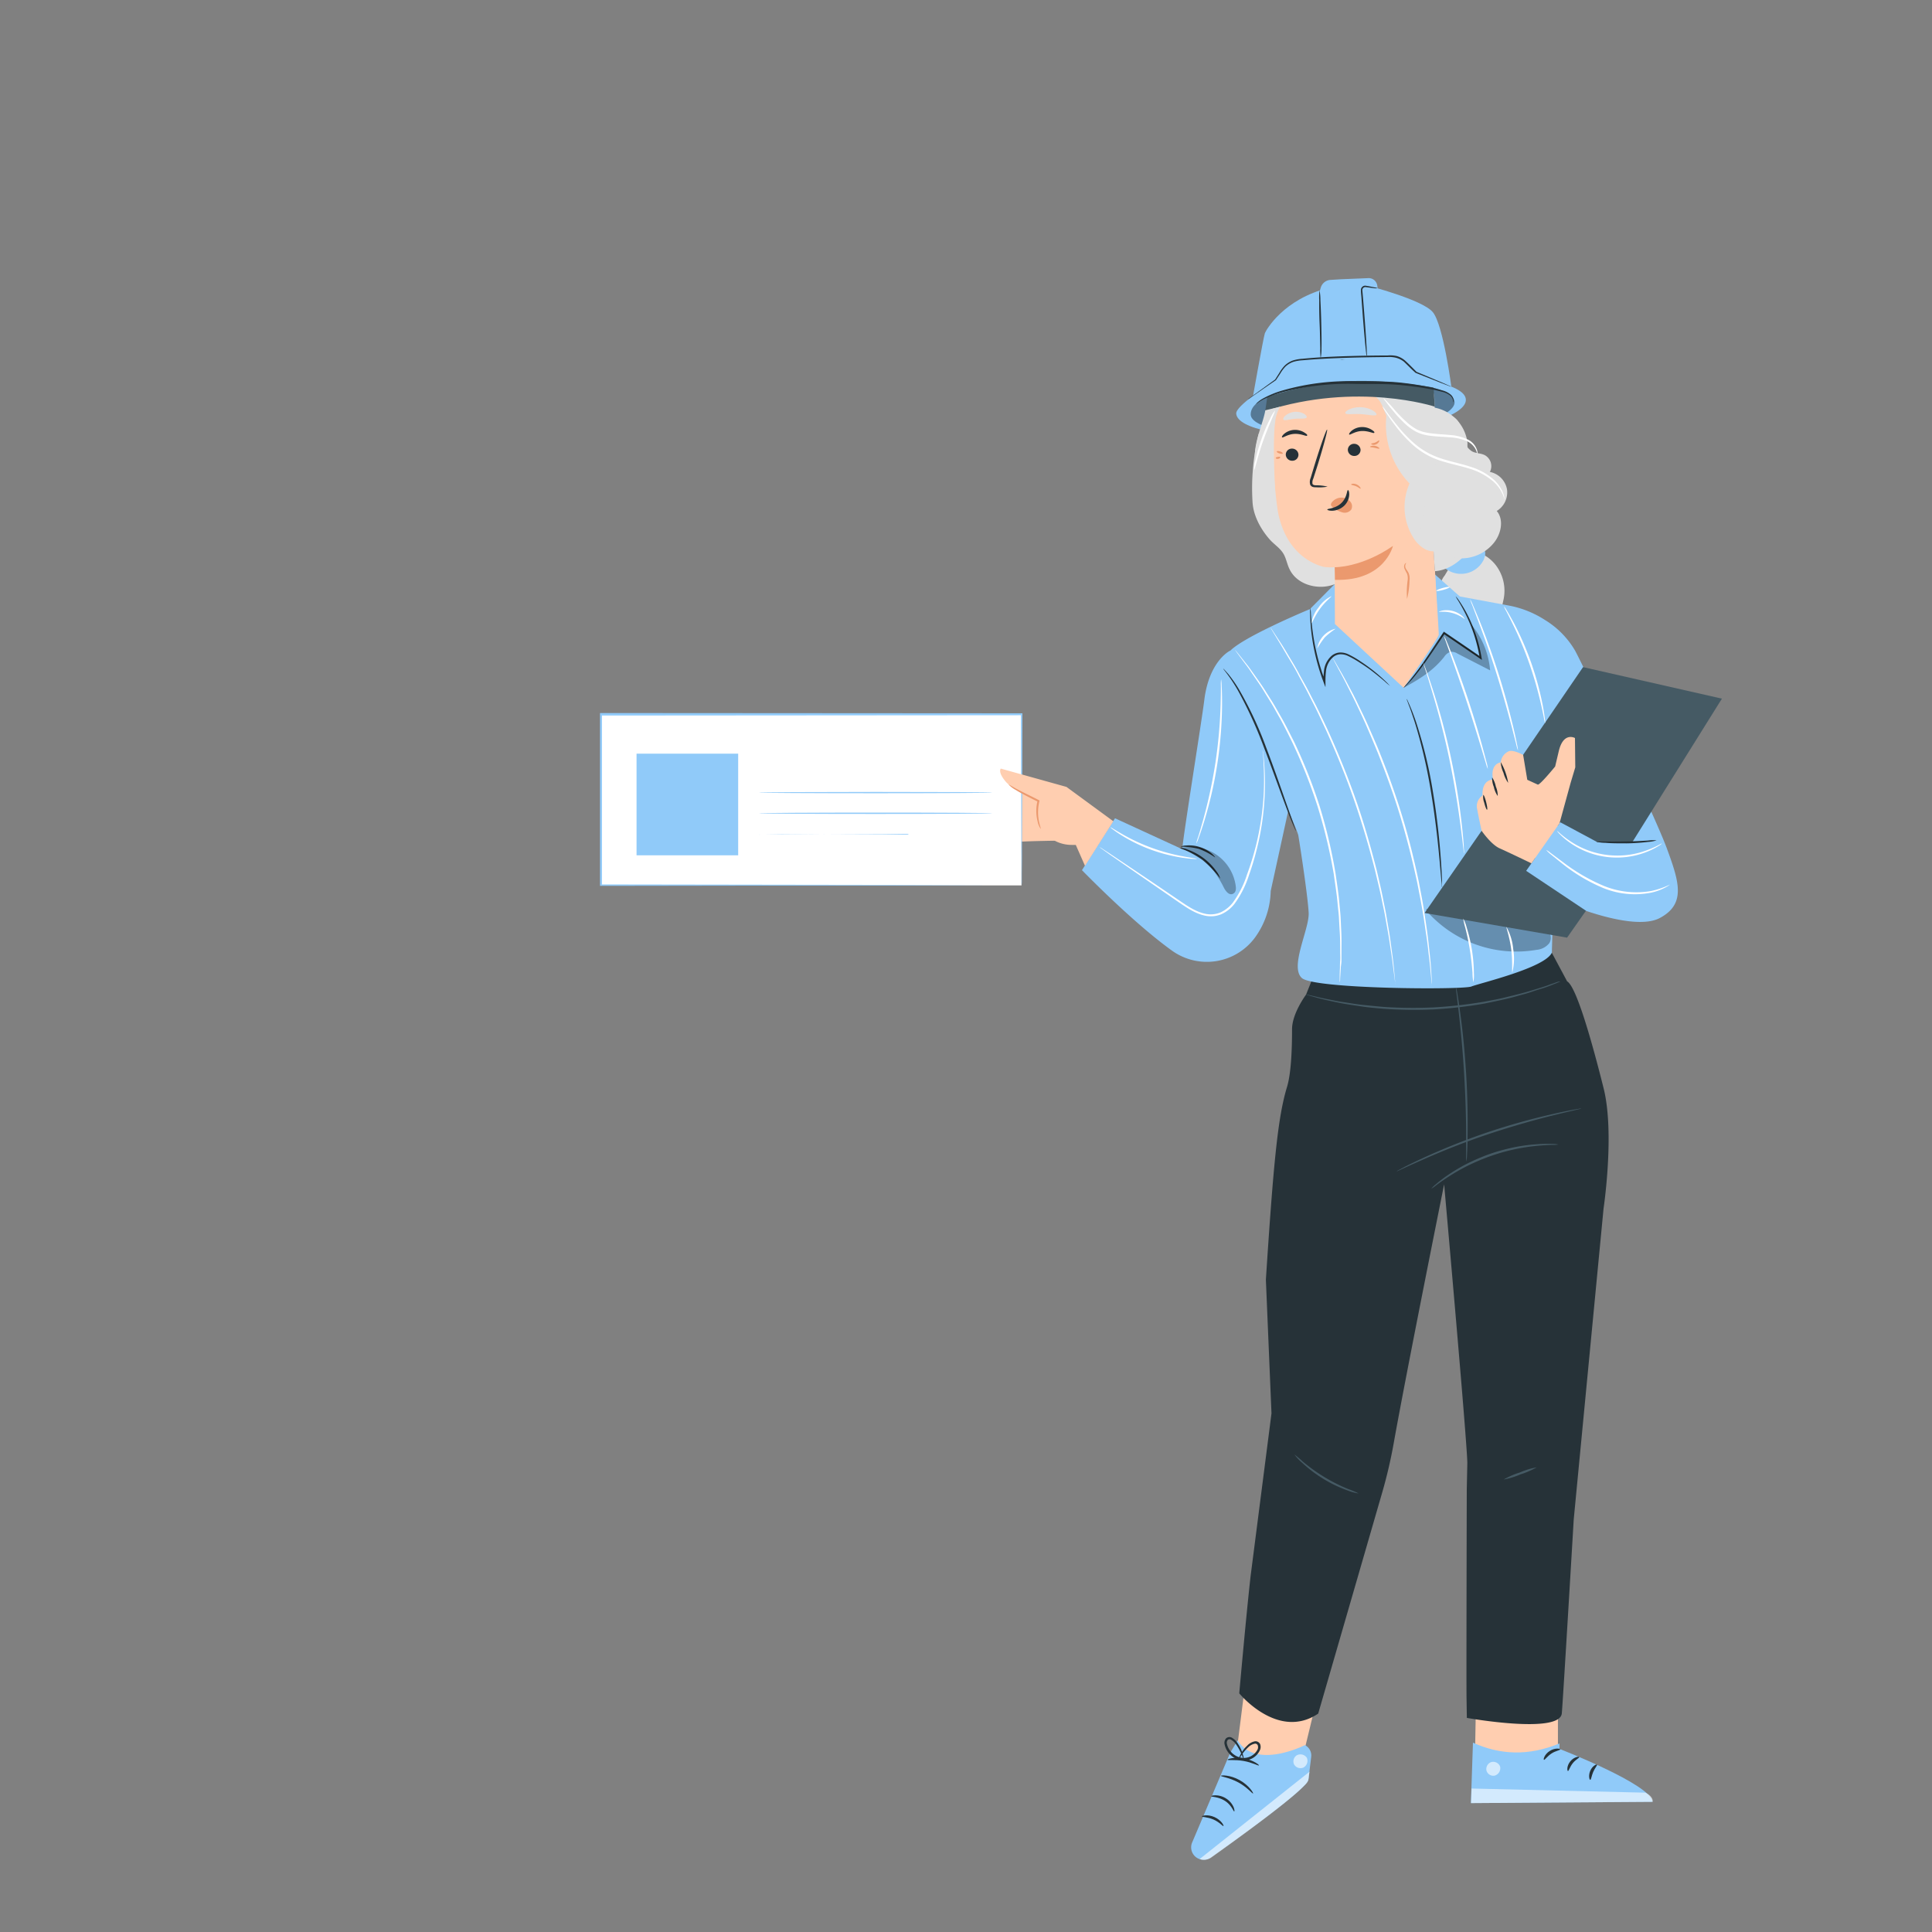 <svg xmlns="http://www.w3.org/2000/svg" viewBox="0 0 500 500"><rect x="0" y="0" width="500" height="500" fill="#808080" stroke="none"/><g id="freepik--Character--inject-1"><polygon points="381.76 452.53 381.98 440.34 403.19 439.08 403.19 453.99 395.57 458.82 381.76 452.53" style="fill:#ffceb0"></polygon><path d="M403.59,451.21l0,1.4s23.78,9.21,24.08,13.7l-47,.33.53-15.64C388.25,454.18,395.56,454.5,403.59,451.21Z" style="fill:#90CAF9"></path><g style="opacity:0.6"><path d="M386,456a1.92,1.92,0,0,0-1.31,2.2,1.84,1.84,0,0,0,2.17,1.32,2,2,0,0,0,1.37-2.34,1.91,1.91,0,0,0-2.4-1.12" style="fill:#fff"></path></g><g style="opacity:0.6"><path d="M380.71,466.64l.12-3.77,45,1.07s2.1.9,1.87,2.37Z" style="fill:#fff"></path></g><path d="M403.78,452.74c0,.23-1.16.34-2.28,1.08s-1.72,1.72-1.93,1.63.12-1.42,1.5-2.3S403.83,452.53,403.78,452.74Z" style="fill:#263238"></path><path d="M408.72,454.74c0,.22-.94.62-1.71,1.6s-1,2-1.22,2-.38-1.3.6-2.5S408.71,454.52,408.72,454.74Z" style="fill:#263238"></path><path d="M411.56,460.62c-.21.05-.54-1.09,0-2.35s1.65-1.77,1.75-1.58-.56.86-1,1.91S411.79,460.6,411.56,460.62Z" style="fill:#263238"></path><polygon points="324.04 421.61 319.51 457.55 336.22 458.59 344.58 424.11 324.04 421.61" style="fill:#ffceb0"></polygon><path d="M337.74,451.62S325,458.13,320.3,450.4l-1.92,3.19-9.83,23.19a3.22,3.22,0,0,0,1.35,4.11,3.29,3.29,0,0,0,3.47-.18c5.39-3.8,25.12-17.89,25.25-20.14l.72-5.92a3,3,0,0,0-1.6-3Z" style="fill:#90CAF9"></path><g style="opacity:0.6"><path d="M310.45,481.13l28.45-22.61-.18,1.29c-.06,1.41-.76,1.88-1.56,2.69-2.38,2.39-8.77,7.58-23.69,18.23a3.31,3.31,0,0,1-3,.4Z" style="fill:#fff"></path></g><g style="opacity:0.6"><path d="M335.75,454.18a1.88,1.88,0,0,0-.87,2.4,1.91,1.91,0,0,0,2.43.87,2,2,0,0,0,.91-2.53,2,2,0,0,0-2.63-.64" style="fill:#fff"></path></g><path d="M319.42,468.8c-.19.06-.67-1.63-2.41-2.74s-3.5-1-3.51-1.17.41-.26,1.15-.26a5.18,5.18,0,0,1,2.74.87,5,5,0,0,1,1.85,2.16C319.52,468.33,319.5,468.79,319.42,468.8Z" style="fill:#263238"></path><path d="M316.63,472.58c-.16.11-1-1-2.59-1.69s-3-.61-3-.8,1.53-.61,3.29.18S316.81,472.52,316.63,472.58Z" style="fill:#263238"></path><path d="M324.29,464.15c-.17.12-1.5-1.62-3.82-2.87s-4.52-1.49-4.5-1.69,2.36-.28,4.84,1.1S324.45,464.08,324.29,464.15Z" style="fill:#263238"></path><path d="M325.82,456.89c-.11.17-1.74-.77-4-1.16s-4.09-.1-4.13-.3,1.85-.8,4.25-.36S325.94,456.76,325.82,456.89Z" style="fill:#263238"></path><path d="M320.57,455.5a2.47,2.47,0,0,1,.33-1.12,8.06,8.06,0,0,1,1.86-2.6,3.72,3.72,0,0,1,2.05-1.14,1.32,1.32,0,0,1,1.3.72,2,2,0,0,1,0,1.47,4.55,4.55,0,0,1-5.11,2.68,5.28,5.28,0,0,1-4.1-4.17,1.81,1.81,0,0,1,.39-1.44,1.31,1.31,0,0,1,1.48-.21,4.5,4.5,0,0,1,1.64,1.64,8.79,8.79,0,0,1,1.29,2.93,2.58,2.58,0,0,1,.13,1.16A14.19,14.19,0,0,0,320,451.6a4.19,4.19,0,0,0-1.47-1.4.68.68,0,0,0-.8.11,1.17,1.17,0,0,0-.2,1,4.71,4.71,0,0,0,3.59,3.57,4,4,0,0,0,4.38-2.21,1.52,1.52,0,0,0,0-1,.71.71,0,0,0-.72-.41,3.34,3.34,0,0,0-1.74.93A11.81,11.81,0,0,0,320.57,455.5Z" style="fill:#263238"></path><path d="M415,281.59c-2.9-11.6-7-26.25-9.43-27.62l-4-7.47L339.37,254,338,257.42s-3.62,4.84-3.62,8.94-.13,11.08-1.3,14.94c-2.36,7.75-3.48,19.3-5.47,49.89l1.45,34.6L323.64,408c-1.21,10.88-2.92,30.24-2.92,30.24s10,12.25,20.43,5.24l16.54-57.13a125.73,125.73,0,0,0,3-12.84c3.15-17.76,13.05-67,13.05-67s6.12,68.56,6,72.25l-.14,6.66s-.13,50.28-.06,54.17l.08,5s23.95,4.28,24.57-1.13c.24-2.12,3.09-50.23,3.09-50.23L415,312.76S417.94,293.19,415,281.59Z" style="fill:#263238"></path><path d="M379.5,300.6a13.81,13.81,0,0,1-.06-1.78c0-1.23,0-2.86,0-4.84,0-4.09-.15-9.74-.52-16s-.93-11.85-1.39-15.92c-.23-2-.42-3.59-.57-4.81a11,11,0,0,1-.15-1.77,10.86,10.86,0,0,1,.36,1.74c.19,1.13.45,2.77.72,4.8.56,4.05,1.17,9.68,1.55,15.93s.43,11.9.37,16c0,2-.09,3.7-.15,4.85A10.62,10.62,0,0,1,379.5,300.6Z" style="fill:#455a64"></path><path d="M403.83,254a5,5,0,0,1-.63.28l-1.81.73c-.79.31-1.77.68-2.92,1s-2.44.85-3.91,1.24-3.06.89-4.81,1.28-3.61.8-5.58,1.19a113.14,113.14,0,0,1-13,1.51,110.34,110.34,0,0,1-13.09-.16c-2-.18-3.91-.33-5.68-.6s-3.42-.5-4.91-.77-2.84-.58-4-.83-2.19-.52-3-.75l-1.88-.53a5,5,0,0,1-.65-.22,2.94,2.94,0,0,1,.67.11l1.91.44c.82.2,1.83.44,3,.66s2.52.54,4,.75,3.13.52,4.91.71,3.66.38,5.66.55a116.27,116.27,0,0,0,13,.12,119.54,119.54,0,0,0,12.94-1.46c2-.38,3.85-.71,5.58-1.14s3.34-.81,4.8-1.21,2.77-.82,3.92-1.17,2.14-.68,2.94-1l1.85-.64A3.28,3.28,0,0,1,403.83,254Z" style="fill:#455a64"></path><path d="M409.24,286.87a2.1,2.1,0,0,1-.49.16l-1.44.34c-1.25.29-3.05.71-5.27,1.26-4.45,1.1-10.55,2.78-17.17,5s-12.47,4.65-16.66,6.5c-2.1.92-3.79,1.68-4.95,2.22l-1.35.61a2.62,2.62,0,0,1-.48.18s.14-.11.44-.28l1.3-.69c1.14-.6,2.81-1.41,4.89-2.38a175.36,175.36,0,0,1,16.65-6.66A172.16,172.16,0,0,1,402,288.28c2.24-.51,4.06-.88,5.32-1.11l1.46-.25A1.79,1.79,0,0,1,409.24,286.87Z" style="fill:#455a64"></path><path d="M403.3,296.2a6.47,6.47,0,0,1-1.39.09c-.9,0-2.2.08-3.8.22a50.85,50.85,0,0,0-12.21,2.63,56.48,56.48,0,0,0-6.34,2.69,52.22,52.22,0,0,0-4.87,2.82c-1.34.88-2.4,1.63-3.11,2.18a8.43,8.43,0,0,1-1.15.8,6.39,6.39,0,0,1,1-1,35.94,35.94,0,0,1,3-2.33,48.14,48.14,0,0,1,4.85-2.94,53.07,53.07,0,0,1,6.39-2.76,51.16,51.16,0,0,1,6.72-1.79,45.05,45.05,0,0,1,5.63-.7,34.56,34.56,0,0,1,3.83-.06A8,8,0,0,1,403.3,296.2Z" style="fill:#455a64"></path><path d="M351.61,386.5a11.44,11.44,0,0,1-2.79-.75A34,34,0,0,1,337,378.56a11.44,11.44,0,0,1-2-2.13,26.2,26.2,0,0,1,2.2,1.86,45,45,0,0,0,5.6,4,44,44,0,0,0,6.16,3.09A22.51,22.51,0,0,1,351.61,386.5Z" style="fill:#455a64"></path><path d="M397.7,379.74a20.61,20.61,0,0,1-4.19,1.82,19.66,19.66,0,0,1-4.37,1.34,20.29,20.29,0,0,1,4.19-1.82A19.49,19.49,0,0,1,397.7,379.74Z" style="fill:#455a64"></path><path d="M390.48,162.17a15.43,15.43,0,0,1-1.71-3.2c-.35-1.41.19-2.87.44-4.31a10.9,10.9,0,0,0-2.41-8.78h0c-3.06-3.52-8-4.64-10.61-.77L373.85,149c-1.28,1.52-1.32,3.72-1,5.69s.84,3.95.49,5.91c-.32,1.79-1.37,3.38-1.8,5.15-.66,2.72.21,5.59,1.39,8.13s2.69,5,3.4,7.67a5.36,5.36,0,0,0,3.84-4.63,6.22,6.22,0,0,0,8.56.7,8,8,0,0,0,2.38-4.35,22.78,22.78,0,0,0,.38-5A12.9,12.9,0,0,0,390.48,162.17Z" style="fill:#e0e0e0"></path><path d="M324.86,242.54a21.25,21.25,0,0,0,4-11.95l5.9-27s-4.16-33.06-16.49-35.15c0,0-5.36,2.62-6.6,12.73-.7,5.69-5.45,35-5.7,38.6l-17.41-8-8.55,13.43s13,13.41,23.18,20.74A15.48,15.48,0,0,0,324.86,242.54Z" style="fill:#90CAF9"></path><path d="M431.37,219.54c-3.19-8.66-21-46-23.69-51.07a22.65,22.65,0,0,0-7.81-8,26.05,26.05,0,0,0-9.52-3.78l-12.54-2.32-6.68-5.91-25.71,2.7L339,157.64s-19.17,7.94-21.15,11.45,17.68,44.3,18.16,47.15,2.46,15.79,2.67,20-5,14-1.75,16.88,41.67,3.07,43.86,2.19,19.08-4.82,20.83-8.77l.38-14.21,3.64,1.6s17.08,7.29,23.92,3.65S434.56,228.2,431.37,219.54Z" style="fill:#90CAF9"></path><polygon points="393.36 196.55 409.69 172.65 445.63 180.81 422.4 218.01 411.57 217.9 403.12 213.76 392.41 201.22 393.36 196.55" style="fill:#455a64"></polygon><g style="opacity:0.3"><path d="M398.92,238.74c-3.44-2.65-7.84-3.71-12.15-4.21a55.85,55.85,0,0,0-17.73.78l.53.85a30.91,30.91,0,0,0,28.06,9.66,4.76,4.76,0,0,0,3.33-1.73C402.06,242.3,400.58,240,398.92,238.74Z"></path></g><polygon points="383.48 214.95 368.68 236.28 405.56 242.66 413.96 230.68 383.48 214.95" style="fill:#455a64"></polygon><polygon points="403.8 212.8 413.21 217.85 415.73 231.35 410.44 235.69 394.97 225.37 403.8 212.8" style="fill:#90CAF9"></polygon><path d="M345.47,150.27v11.22L363.25,178s9.11-13,9.11-13.76-1-16.6-1-16.6Z" style="fill:#ffceb0"></path><path d="M335.36,215a2,2,0,0,1-.22-.42c-.15-.34-.33-.74-.54-1.23-.46-1.08-1.08-2.65-1.81-4.61-1.48-3.91-3.39-9.36-5.68-15.3a108.92,108.92,0,0,0-6.77-14.81,41.73,41.73,0,0,0-2.68-4.12l-.82-1.07c-.19-.24-.28-.38-.26-.39s.13.1.34.32.54.61.9,1a33,33,0,0,1,2.84,4.07,95.57,95.57,0,0,1,6.94,14.8c2.29,6,4.14,11.43,5.53,15.36l1.66,4.66.45,1.27C335.34,214.79,335.38,214.94,335.36,215Z" style="fill:#263238"></path><path d="M359.7,177.47a13.14,13.14,0,0,1-1.34-1.13c-.86-.73-2.1-1.77-3.72-3-.81-.59-1.72-1.21-2.71-1.84a25.34,25.34,0,0,0-3.26-1.83,4.38,4.38,0,0,0-1.89-.34,3.15,3.15,0,0,0-1.79.74,5.58,5.58,0,0,0-1.84,3.76,21.56,21.56,0,0,0-.12,2.64l0,1.38-.49-1.29A54.71,54.71,0,0,1,339.31,163c-.17-1.76-.23-3.17-.24-4.15a8.14,8.14,0,0,1,.05-1.51,9.86,9.86,0,0,1,.14,1.5c.06,1,.18,2.38.4,4.12A58.76,58.76,0,0,0,343,176.42l-.5.09a19.41,19.41,0,0,1,.13-2.71,6,6,0,0,1,2-4.09,3.67,3.67,0,0,1,2.08-.84,4.72,4.72,0,0,1,2.1.4,23.43,23.43,0,0,1,3.31,1.91c1,.65,1.89,1.3,2.7,1.91a43.62,43.62,0,0,1,3.63,3.1c.41.4.72.71.92.93S359.71,177.45,359.7,177.47Z" style="fill:#263238"></path><path d="M363.25,178a12.64,12.64,0,0,1,.87-1c.57-.64,1.36-1.62,2.3-2.87,1.89-2.51,4.28-6.21,7.1-10.45l.14-.21.21.14,4.62,3.14,4.85,3.32-.39.25a39.85,39.85,0,0,0-3.82-11.72c-.69-1.37-1.32-2.43-1.76-3.16a7.45,7.45,0,0,1-.65-1.13,8.15,8.15,0,0,1,.8,1,33.6,33.6,0,0,1,1.9,3.1,38.09,38.09,0,0,1,4,11.79l.1.58-.49-.33-4.86-3.31L373.58,164l.35-.07c-2.82,4.21-5.28,7.9-7.26,10.36a31.84,31.84,0,0,1-2.43,2.8c-.29.31-.55.53-.71.68S363.26,178,363.25,178Z" style="fill:#263238"></path><path d="M373.23,229.73a1.85,1.85,0,0,1-.09-.51c0-.39-.08-.87-.13-1.45-.12-1.33-.28-3.13-.47-5.32-.41-4.5-1.07-10.7-2.2-17.49a133.08,133.08,0,0,0-3.93-17.17c-.32-1.08-.64-2-.94-2.89s-.54-1.58-.77-2.16-.37-1-.51-1.37a1.58,1.58,0,0,1-.14-.49,2.53,2.53,0,0,1,.24.45c.16.36.36.8.59,1.33s.55,1.3.86,2.14.67,1.8,1,2.88a116.58,116.58,0,0,1,4.09,17.19c1.14,6.81,1.74,13,2.06,17.55.16,2.25.26,4.08.3,5.34,0,.58,0,1.06,0,1.46A3,3,0,0,1,373.23,229.73Z" style="fill:#263238"></path><path d="M403.6,213.08l2.88-10.49,1.2-4L407.6,191s-3-1.71-4.2,3.44l-.93,3.93s-4,4.91-4.5,4.68l-2.71-1.24-1.07-6.43s-2.7-1.54-3.88-.88a3.51,3.51,0,0,0-1.92,2.81s-2.78.23-2,4.44c0,0-2.89-.12-2.72,4.14a3.3,3.3,0,0,0-1.36,3.61c.48,2.6,1.13,5.5,1.13,5.5s2.42,3.55,4.67,4.55,8.22,3.88,8.22,3.88Z" style="fill:#ffceb0"></path><path d="M390.31,202.6A7.94,7.94,0,0,1,389.1,200a7.79,7.79,0,0,1-.71-2.76,15.83,15.83,0,0,1,1.92,5.34Z" style="fill:#263238"></path><path d="M387.61,206a6.16,6.16,0,0,1-1-2.33,6.09,6.09,0,0,1-.45-2.47,6.44,6.44,0,0,1,.95,2.33A6.21,6.21,0,0,1,387.61,206Z" style="fill:#263238"></path><path d="M384.84,209.56c-.14,0-.47-.8-.73-1.85a4,4,0,0,1-.23-2c.13,0,.46.79.73,1.86S385,209.54,384.84,209.56Z" style="fill:#263238"></path><path d="M428.73,217.48a9.54,9.54,0,0,1-2.25.41,52.6,52.6,0,0,1-5.5.37c-2.15,0-4.1,0-5.51-.14a9.26,9.26,0,0,1-2.26-.27c0-.16,3.48,0,7.76-.11,2.14,0,4.08-.13,5.48-.21A10.62,10.62,0,0,1,428.73,217.48Z" style="fill:#263238"></path><path d="M315.81,227.4a27.86,27.86,0,0,0-4.62-4.85,27.1,27.1,0,0,0-5.91-3.13,5.33,5.33,0,0,1,2,.43,15.5,15.5,0,0,1,7.62,5.78A5.69,5.69,0,0,1,315.81,227.4Z" style="fill:#263238"></path><path d="M314.45,221.89a17.92,17.92,0,0,0-4.21-2.21,17.54,17.54,0,0,0-4.73-.52,2.9,2.9,0,0,1,1.4-.35,9.22,9.22,0,0,1,6.57,2C314.17,221.39,314.49,221.85,314.45,221.89Z" style="fill:#263238"></path><g style="opacity:0.3"><path d="M306.16,219.88a12,12,0,0,1,6.4,3.66,26.63,26.63,0,0,1,4.18,6.19c.47.91,1.31,2,2.26,1.62s.91-1.4.78-2.25a11.7,11.7,0,0,0-14.28-9.62"></path></g><g style="opacity:0.3"><path d="M363.25,178c4-2.17,7.66-4.4,10.5-8a3.12,3.12,0,0,1,1.67-1.32,2.93,2.93,0,0,1,1.78.47l8.44,4.33a21.17,21.17,0,0,0-5-12c1.07,2.22,2.52,8.72,2.52,8.72a88,88,0,0,0-7.27-5,19.86,19.86,0,0,0-2.21-1.42,5.61,5.61,0,0,0-1.11,1.72c-.32,1.38-6.26,8.8-9.36,12.47"></path></g><path d="M346.71,254.18a.64.64,0,0,1,0-.24c0-.19,0-.42,0-.7,0-.66,0-1.55.07-2.69,0-.58,0-1.23.06-1.93s0-1.48,0-2.31c0-1.66,0-3.54-.15-5.62q-.09-1.56-.18-3.27c-.07-1.13-.23-2.31-.34-3.52-.2-2.45-.63-5-1-7.75A137.74,137.74,0,0,0,341,208.74a135.64,135.64,0,0,0-6.58-16.65c-1.23-2.46-2.36-4.82-3.6-6.94-.61-1.06-1.16-2.11-1.75-3.08l-1.72-2.78c-1.06-1.79-2.18-3.32-3.1-4.69-.47-.68-.89-1.33-1.31-1.9l-1.16-1.55-1.6-2.16-.41-.57q-.14-.19-.12-.21l.16.18.45.53,1.68,2.11,1.2,1.52c.43.57.86,1.21,1.35,1.88.94,1.36,2.08,2.88,3.17,4.66l1.75,2.77c.61,1,1.17,2,1.78,3.08,1.26,2.12,2.41,4.48,3.67,6.94a134.17,134.17,0,0,1,6.64,16.7,135.56,135.56,0,0,1,4.14,17.49c.39,2.74.8,5.33,1,7.78.1,1.23.25,2.41.31,3.55s.1,2.23.15,3.27c.13,2.09.07,4,.07,5.64,0,.83,0,1.6,0,2.31S347,250,347,250.56c-.07,1.13-.13,2-.17,2.69,0,.28,0,.51-.05.69A.92.92,0,0,1,346.71,254.18Z" style="fill:#fff"></path><path d="M361.16,254.83a.7.7,0,0,1-.05-.25c0-.2-.07-.44-.11-.74-.09-.69-.21-1.65-.37-2.86s-.33-2.75-.61-4.51-.53-3.75-.95-5.95c-.19-1.1-.4-2.25-.61-3.45s-.5-2.44-.76-3.72c-.5-2.58-1.18-5.3-1.86-8.17-1.46-5.72-3.27-12-5.5-18.4s-4.74-12.43-7.16-17.81c-1.26-2.68-2.42-5.23-3.64-7.56-.6-1.16-1.15-2.31-1.73-3.38s-1.13-2.1-1.67-3.08c-1-2-2.09-3.71-3-5.25s-1.67-2.85-2.33-3.91l-1.49-2.46-.38-.64a1,1,0,0,1-.11-.23s.06.06.16.2l.42.62,1.58,2.41c.68,1,1.51,2.33,2.41,3.86s2,3.25,3,5.22c.55,1,1.12,2,1.71,3.07s1.15,2.21,1.76,3.38c1.23,2.32,2.41,4.87,3.68,7.55,2.46,5.38,4.95,11.4,7.22,17.84s4,12.71,5.48,18.45c.67,2.88,1.33,5.61,1.81,8.2.26,1.29.53,2.53.73,3.74s.4,2.36.59,3.46c.39,2.2.62,4.21.87,6s.41,3.28.53,4.53.2,2.17.26,2.87l.06.75A.81.81,0,0,1,361.16,254.83Z" style="fill:#fff"></path><path d="M370.58,255.16a.77.77,0,0,1,0-.23c0-.18-.05-.4-.08-.67-.06-.63-.15-1.5-.25-2.59s-.23-2.5-.43-4.09-.37-3.41-.68-5.4-.59-4.19-1-6.52-.89-4.83-1.41-7.44c-1.12-5.22-2.53-10.91-4.3-16.81S358.6,200,356.64,195c-1-2.46-2-4.82-2.95-7s-1.9-4.17-2.77-6-1.71-3.44-2.43-4.88-1.37-2.65-1.92-3.64l-1.22-2.29-.31-.6c-.07-.14-.1-.21-.09-.22a.71.71,0,0,1,.14.19c.09.16.21.35.35.58l1.31,2.25c.57,1,1.25,2.17,2,3.6s1.64,3,2.51,4.85,1.87,3.79,2.83,6,2,4.51,3,7c2,5,4,10.5,5.8,16.4s3.17,11.63,4.27,16.86c.5,2.63,1,5.12,1.36,7.47s.7,4.54.95,6.54.44,3.83.61,5.42.27,3,.34,4.11.12,2,.15,2.6c0,.27,0,.49,0,.67A.82.82,0,0,1,370.58,255.16Z" style="fill:#fff"></path><path d="M378.68,237.72a9.4,9.4,0,0,1,.89,2.3,41.24,41.24,0,0,1,1.87,11.73,10.05,10.05,0,0,1-.13,2.47,13.18,13.18,0,0,1-.23-2.45c-.11-1.51-.31-3.59-.67-5.87s-.82-4.31-1.19-5.78A15.74,15.74,0,0,1,378.68,237.72Z" style="fill:#fff"></path><path d="M389.88,239.91a14.5,14.5,0,0,1,1.74,5.75,14.71,14.71,0,0,1-.23,6c-.17,0,.14-2.69-.29-6S389.73,240,389.88,239.91Z" style="fill:#fff"></path><path d="M368.29,171.44s.09.15.22.47.32.82.53,1.38c.45,1.2,1.06,3,1.76,5.14a178.41,178.41,0,0,1,4.63,17.32c1.47,6.86,2.39,13.14,2.89,17.71.25,2.28.42,4.13.5,5.41,0,.59.06,1.08.09,1.48a1.83,1.83,0,0,1,0,.51,1.91,1.91,0,0,1-.1-.51c-.05-.39-.11-.87-.18-1.46-.14-1.27-.37-3.12-.67-5.39-.59-4.54-1.56-10.8-3-17.64s-3.15-12.94-4.47-17.32c-.66-2.2-1.21-4-1.6-5.19-.18-.56-.32-1-.44-1.41A3,3,0,0,1,368.29,171.44Z" style="fill:#fff"></path><path d="M385.05,199a7,7,0,0,1-.47-1.34c-.3-1-.67-2.22-1.12-3.72-.95-3.14-2.27-7.47-3.83-12.22s-3.07-9-4.17-12.1l-1.3-3.66a7,7,0,0,1-.42-1.36,7.05,7.05,0,0,1,.61,1.29c.36.84.86,2.07,1.45,3.6,1.2,3.06,2.76,7.31,4.32,12.07s2.84,9.11,3.69,12.28c.43,1.58.75,2.87,1,3.76A8.59,8.59,0,0,1,385.05,199Z" style="fill:#fff"></path><path d="M380.45,155.09a8.74,8.74,0,0,1,.71,1.45c.43,1,1,2.34,1.72,4.07,1.4,3.45,3.19,8.27,4.91,13.69s3,10.4,3.87,14c.43,1.81.74,3.29.94,4.31a10.41,10.41,0,0,1,.26,1.6,8.78,8.78,0,0,1-.46-1.56c-.28-1.09-.65-2.53-1.09-4.26-.94-3.6-2.3-8.55-4-14s-3.46-10.24-4.76-13.72c-.64-1.68-1.16-3.06-1.56-4.12A10.56,10.56,0,0,1,380.45,155.09Z" style="fill:#fff"></path><path d="M399.9,187.19a6.24,6.24,0,0,1-.31-1.24c-.15-.8-.39-2-.71-3.38a99.59,99.59,0,0,0-3.13-10.94,94.58,94.58,0,0,0-4.43-10.49c-.64-1.31-1.18-2.36-1.56-3.08a6.72,6.72,0,0,1-.54-1.16,6.25,6.25,0,0,1,.72,1.06c.43.69,1,1.72,1.71,3a78.18,78.18,0,0,1,4.59,10.48,79.93,79.93,0,0,1,3,11c.27,1.44.46,2.61.55,3.43A7,7,0,0,1,399.9,187.19Z" style="fill:#fff"></path><path d="M379.05,160.22a9.23,9.23,0,0,0-6.68-1.84c0-.06.36-.26,1-.38a6.23,6.23,0,0,1,5,1.37C378.87,159.81,379.09,160.17,379.05,160.22Z" style="fill:#fff"></path><path d="M375.21,151.93c0,.14-.72.47-1.68.73s-1.78.37-1.81.23.71-.46,1.67-.73S375.17,151.8,375.21,151.93Z" style="fill:#fff"></path><path d="M345.67,162.71a20.88,20.88,0,0,0-2.78,2.2,21.28,21.28,0,0,0-2,2.94,6.31,6.31,0,0,1,4.76-5.14Z" style="fill:#fff"></path><path d="M344.58,154.29c.09.13-1.51,1.28-2.92,3.2s-2.07,3.78-2.22,3.73a8,8,0,0,1,1.8-4A8.21,8.21,0,0,1,344.58,154.29Z" style="fill:#fff"></path><path d="M309.59,218.37a8.82,8.82,0,0,1,.45-1.64c.33-1,.78-2.57,1.31-4.45a129.57,129.57,0,0,0,3.21-14.93,125.75,125.75,0,0,0,1.34-15.21c.05-2,.07-3.54.06-4.64a9.4,9.4,0,0,1,.06-1.7,12.33,12.33,0,0,1,.14,1.7c.07,1.09.11,2.68.11,4.64a106.07,106.07,0,0,1-4.57,30.24c-.58,1.88-1.08,3.39-1.47,4.41A11.28,11.28,0,0,1,309.59,218.37Z" style="fill:#fff"></path><path d="M309.77,222.27a3,3,0,0,1-.95,0c-.62,0-1.5-.11-2.59-.26a42.12,42.12,0,0,1-8.3-2.09,41.41,41.41,0,0,1-7.71-3.76,24.83,24.83,0,0,1-2.14-1.46,3.35,3.35,0,0,1-.73-.62c0-.07,1.17.69,3.06,1.77a49.34,49.34,0,0,0,15.88,5.79C308.43,222.05,309.78,222.19,309.77,222.27Z" style="fill:#fff"></path><path d="M326.78,194.21a5,5,0,0,1,.13.82c.07.55.18,1.34.25,2.38a66.13,66.13,0,0,1,.12,8.79,69.11,69.11,0,0,1-1.86,12.9,71,71,0,0,1-2.19,7.4,25.73,25.73,0,0,1-3.74,7.41,9,9,0,0,1-3.34,2.66A7,7,0,0,1,312,237c-2.72-.54-4.89-2.12-6.91-3.48l-10.71-7.39-7.21-5-1.94-1.39a5.91,5.91,0,0,1-.66-.51,4.46,4.46,0,0,1,.72.43l2,1.3,7.29,4.89c3.09,2.08,6.74,4.55,10.78,7.3,2,1.35,4.17,2.87,6.73,3.37a6.6,6.6,0,0,0,3.84-.42,8.56,8.56,0,0,0,3.14-2.52,25.31,25.31,0,0,0,3.66-7.26A72.69,72.69,0,0,0,325,219a71.46,71.46,0,0,0,2-12.81,73.69,73.69,0,0,0,0-8.76c0-1-.12-1.83-.15-2.38A4.34,4.34,0,0,1,326.78,194.21Z" style="fill:#fff"></path><path d="M432.19,228.92s-.09.09-.29.22a8.29,8.29,0,0,1-.89.53A14.05,14.05,0,0,1,427.4,231a21.72,21.72,0,0,1-12.46-1.17,44,44,0,0,1-10.8-6.47c-1.27-1-2.27-1.82-3-2.41a7.23,7.23,0,0,1-1-1,6.87,6.87,0,0,1,1.16.79l3.05,2.27a48,48,0,0,0,10.77,6.28,22.36,22.36,0,0,0,12.2,1.3A21.38,21.38,0,0,0,432.19,228.92Z" style="fill:#fff"></path><path d="M430.12,218.29a4,4,0,0,1-.95.69,19,19,0,0,1-2.85,1.43A21.09,21.09,0,0,1,406.16,218a18.82,18.82,0,0,1-2.44-2.07,4.48,4.48,0,0,1-.76-.89c.07-.07,1.19,1.17,3.41,2.65a21.81,21.81,0,0,0,19.82,2.36C428.69,219.15,430.07,218.2,430.12,218.29Z" style="fill:#fff"></path><path d="M273,207.68a5.58,5.58,0,0,1-.89,0l1-.57L255.43,203a3.3,3.3,0,0,0,2.69,3,20.4,20.4,0,0,1,3.44,1.18c-5.63-.3-11.21-.63-11.21-.63s-.73,1.35,1.28,2.42a54,54,0,0,0,6.9,2.53l-8.18,1a10.28,10.28,0,0,0,5.57,1.6c3.59.11,5.66,0,5.66,0l-7.95,3.24a9,9,0,0,0,5.77.9c3.06-.65,17.36-.7,17.36-.7Z" style="fill:#ffceb0"></path><rect x="155.49" y="184.92" width="108.88" height="44.22" style="fill:#fff"></rect><path d="M264.37,229.14s0-.27,0-.79,0-1.3,0-2.3c0-2,0-5-.05-8.81,0-7.64-.06-18.67-.1-32.32l.18.18-108.87.08h0l.26-.26c0,15.48,0,30.43,0,44.22l-.25-.25,78,.12,22.66.07,6.07,0,1.57,0h.55l-.52,0h-1.54l-6,0-22.6.06-78.2.12h-.25v-.25c0-13.79,0-28.74,0-44.22v-.26h.26l108.87.07h.19v.19c0,13.7-.08,24.77-.1,32.43,0,3.8,0,6.75-.05,8.77,0,1,0,1.74,0,2.26S264.37,229.14,264.37,229.14Z" style="fill:#90CAF9"></path><rect x="164.74" y="195.05" width="26.3" height="26.3" style="fill:#90CAF9"></rect><path d="M256.83,205.12c0,.09-13.53.17-30.22.17s-30.23-.08-30.23-.17,13.53-.17,30.23-.17S256.83,205,256.83,205.12Z" style="fill:#90CAF9"></path><path d="M256.83,210.48c0,.09-13.53.17-30.22.17s-30.23-.08-30.23-.17,13.53-.18,30.23-.18S256.83,210.38,256.83,210.48Z" style="fill:#90CAF9"></path><path d="M235.3,215.83a1.6,1.6,0,0,1-.4,0l-1.13,0-4.17,0-13.76.05L202.08,216l-4.17,0-1.13,0a1.6,1.6,0,0,1-.4,0,2.12,2.12,0,0,1,.4,0l1.13,0,4.17-.06,13.76-.05,13.76.05,4.17.06,1.13,0A2.12,2.12,0,0,1,235.3,215.83Z" style="fill:#90CAF9"></path><path d="M288.13,212.54,276,203.65l-17-4.74s-.82.83,1.19,3.27,8.6,5.12,8.6,5.12a10.3,10.3,0,0,0-.57,3.91,9.28,9.28,0,0,0,9.1,7.45h1.09l2.39,5.42Z" style="fill:#ffceb0"></path><path d="M261,203c0-.06.79.46,2.08,1.16s3.11,1.56,5.11,2.57c.23.12.46.23.67.35l.18.09-.05.2a12,12,0,0,0-.13,5.09c.25,1.28.56,2,.49,2.06a4.94,4.94,0,0,1-.83-2,10.83,10.83,0,0,1,0-5.29l.13.29-.66-.34c-2-1-3.82-1.92-5.07-2.72A6.84,6.84,0,0,1,261,203Z" style="fill:#eb996e"></path><path d="M384.07,144.53a2.9,2.9,0,0,0,.28-1.68,1.4,1.4,0,0,0-1.12-1.17,2.34,2.34,0,0,0-1.34.45,23.45,23.45,0,0,1-8.34,2.84l-.1.12a1.33,1.33,0,0,0,0,1.31,2.79,2.79,0,0,0,1,1,6.55,6.55,0,0,0,9.67-2.84Z" style="fill:#90CAF9"></path><path d="M352.73,125.56c-.87-4.54-2-9.25-4.91-12.79a14.38,14.38,0,0,0-19.89-2.13l-2.17,1.61a58.51,58.51,0,0,0-1.6,17.75c.21,3.47,2.11,6.95,4.4,9.57,1.1,1.26,2.6,2.17,3.5,3.59.8,1.25,1,2.78,1.66,4.12,2,4.28,8,5.7,12.24,3.67s6.88-6.63,7.66-11.3S353.62,130.21,352.73,125.56Z" style="fill:#e0e0e0"></path><path d="M349.17,97.75c-8.46.52-14.46-2.7-19,.54-1.94,1.37-10.37,6.74-10.24,8.74s3.36,3.62,8.53,4.64L371.54,109c5-1.65,7.94-3.64,7.82-5.63C379.11,99.26,365.59,96.74,349.17,97.75Z" style="fill:#90CAF9"></path><g style="opacity:0.4"><path d="M331.25,111.36c-4.59-.91-7.57-2.35-7.57-4.12,0-4.93,11.4-7.33,26-8.23s26.54,1.35,26.76,5c.11,1.76-2.54,3.52-6.93,5"></path></g><path d="M369.06,107.56a20.16,20.16,0,0,0-22.35-18.39c-10.72,1.2-18.43,11-17.83,21.76.54,9.44,1.28,18.93,2,22.28,2.25,10.1,9,12.8,11.64,13.49a13.86,13.86,0,0,0,2.81.1.07.07,0,0,1,.07.07L345.6,159l26.25-2.19Z" style="fill:#ffceb0"></path><path d="M332.76,117.68a1.64,1.64,0,0,0,1.68,1.56,1.56,1.56,0,0,0,1.6-1.58,1.64,1.64,0,0,0-1.68-1.56A1.56,1.56,0,0,0,332.76,117.68Z" style="fill:#263238"></path><path d="M331.79,113.18c.22.21,1.41-.79,3.17-.89s3.12.7,3.3.47-.15-.48-.74-.85a4.48,4.48,0,0,0-2.65-.65,4.38,4.38,0,0,0-2.51,1C331.85,112.7,331.69,113.09,331.79,113.18Z" style="fill:#263238"></path><path d="M348.82,116.49A1.64,1.64,0,0,0,350.5,118a1.57,1.57,0,0,0,1.61-1.58,1.65,1.65,0,0,0-1.69-1.56A1.58,1.58,0,0,0,348.82,116.49Z" style="fill:#263238"></path><path d="M349.17,112.45c.22.2,1.41-.8,3.17-.9s3.12.7,3.3.47-.15-.47-.74-.85a4.56,4.56,0,0,0-2.65-.64,4.31,4.31,0,0,0-2.51,1C349.23,112,349.07,112.36,349.17,112.45Z" style="fill:#263238"></path><path d="M343.57,125.94a12,12,0,0,0-2.9-.34c-.46,0-.89-.08-1-.39a2.29,2.29,0,0,1,.21-1.35c.36-1.12.74-2.29,1.13-3.52,1.55-5,2.64-9.1,2.44-9.16s-1.62,3.94-3.17,8.94c-.38,1.24-.73,2.41-1.07,3.54a2.61,2.61,0,0,0-.13,1.78,1.14,1.14,0,0,0,.79.61,3.09,3.09,0,0,0,.77.06A11.57,11.57,0,0,0,343.57,125.94Z" style="fill:#263238"></path><path d="M345.42,146.8s6.85.14,15.07-5.51c0,0-2.14,9.18-15,8.77Z" style="fill:#eb996e"></path><path d="M344.57,130.15a3.2,3.2,0,0,1,2.78-1.36,2.93,2.93,0,0,1,2.08,1,1.85,1.85,0,0,1,.27,2.09,2.14,2.14,0,0,1-2.28.73,6.7,6.7,0,0,1-2.34-1.21,2,2,0,0,1-.54-.49.61.61,0,0,1,0-.66" style="fill:#eb996e"></path><path d="M348.84,126.84c-.29,0-.18,1.92-1.73,3.38s-3.61,1.38-3.61,1.65c0,.12.48.34,1.34.31a4.77,4.77,0,0,0,3-1.26,4.2,4.2,0,0,0,1.33-2.83C349.21,127.28,349,126.82,348.84,126.84Z" style="fill:#263238"></path><path d="M348.17,106.93c.2.47,1.95.13,4,.25s3.8.59,4.05.14c.11-.21-.21-.65-.92-1.07a6.69,6.69,0,0,0-3-.86,6.81,6.81,0,0,0-3.12.56C348.44,106.3,348.08,106.7,348.17,106.93Z" style="fill:#e0e0e0"></path><path d="M332.16,108.6c.34.38,1.53-.11,3-.22s2.72.1,3-.34c.11-.21-.11-.6-.67-.94a4.35,4.35,0,0,0-4.81.44C332.16,108,332,108.41,332.16,108.6Z" style="fill:#e0e0e0"></path><path d="M371.23,103.74a8.78,8.78,0,0,0-.57-3.18c-1-2.22-3.65-3.14-6-3.64-6.78-1.4-13.77-1.19-20.68-1l-2.71,1.83a11.31,11.31,0,0,0,8.6,4.31c2.18,0,4.62-.49,6.34.83,1.26,1,1.7,2.64,2.32,4.1.95,2.22,1.06,5,3.24,6.1,1.7.83,3,.45,4.27,1.85s1.71,3.72,1.87,5.71.52,5.13,2.36,5.89C369.85,119.32,371.61,111,371.23,103.74Z" style="fill:#e0e0e0"></path><path d="M323.86,104.84S327,87.1,327.35,86.23s4.82-8.84,16.6-11.75l9.84-.61s14.25,3.64,17,6.89,4.87,19.7,4.87,19.7l-28-4.31-18.49,5.73Z" style="fill:#90CAF9"></path><path d="M347.05,72.27l-2.72.17a2.78,2.78,0,0,0-2.46,1.83,8.69,8.69,0,0,0-.46,2.81c0,3.07.59,24.1.59,24.1l12.3-1.31-2-25.91,4.25.68-.12-.76a2.27,2.27,0,0,0-.6-1.22h0a2.22,2.22,0,0,0-1.71-.68Z" style="fill:#90CAF9"></path><path d="M327.43,106.38l.92-6.16L347.28,93l23.61,5.41.42,6.83S351.31,98.67,327.43,106.38Z" style="fill:#455a64"></path><path d="M330.13,98.29l-.77.84-6.21,5.26a89.47,89.47,0,0,1,25.7-5.72c13.29-.68,28.77,2.88,28.77,2.88l-9.13-4.76h0a15.18,15.18,0,0,0-11.07-4.14l-16.7.7A15.12,15.12,0,0,0,330.13,98.29Z" style="fill:#90CAF9"></path><path d="M325.06,104.52s.12-.16.39-.39a7.79,7.79,0,0,1,1.29-.93A24.54,24.54,0,0,1,332.1,101,62.21,62.21,0,0,1,351,98.67c3.71,0,7.27,0,10.51.26a79.38,79.38,0,0,1,8.51,1.26c1.2.25,2.27.54,3.2.83a5.5,5.5,0,0,1,2.27,1.14,2.28,2.28,0,0,1,.72,1.45.89.89,0,0,1-.1.55,2.27,2.27,0,0,0-.81-1.79,5.45,5.45,0,0,0-2.19-1c-.93-.25-2-.49-3.19-.71-2.38-.42-5.28-.84-8.46-1.09s-6.74-.17-10.47-.21a67.36,67.36,0,0,0-18.79,2.06,27.65,27.65,0,0,0-5.36,2C325.67,104.06,325.12,104.59,325.06,104.52Z" style="fill:#263238"></path><path d="M327.46,106.18c-.92,5.63-6.87,14.88,2.5,19.84,0,0-.64-12,.05-16.75a9.59,9.59,0,0,1,1.27-4" style="fill:#e0e0e0"></path><path d="M382.43,122.29c-.68-1.2-1.74-2.18-2.22-3.47a15,15,0,0,1-.43-4.2,10.52,10.52,0,0,0-11.19-9.28l2.75,42.48c7.19-.44,13-9.77,13.46-16.25A19.81,19.81,0,0,0,382.43,122.29Z" style="fill:#e0e0e0"></path><path d="M373,142.21a4.59,4.59,0,0,1-4.29-.14,8.45,8.45,0,0,1-3.09-3.16,15,15,0,0,1-.83-13.78,22,22,0,0,1-5.59-20l10.32.29Z" style="fill:#e0e0e0"></path><path d="M323,103.31a2.2,2.2,0,0,0,.52-.31l1.44-1c1.28-.89,3.06-2.12,5.25-3.62l0,0,0,0,1.14-1.73a9.37,9.37,0,0,1,1.32-1.77,5.69,5.69,0,0,1,2-1.22,10,10,0,0,1,2.46-.42c3.47-.32,7.31-.51,11.33-.64,3.75-.12,7.33-.17,10.62-.2a7.14,7.14,0,0,1,2.33.22,5.63,5.63,0,0,1,1.94,1c1.06,1,2,2,3,2.87l0,0,0,0,6.74,2.67,1.85.7a3,3,0,0,0,.66.22,4.58,4.58,0,0,0-.63-.3L373.19,99l-6.68-2.81.05,0c-.92-.91-1.85-1.9-3-2.93a5.78,5.78,0,0,0-2.06-1.11A7.43,7.43,0,0,0,359.1,92c-3.29,0-6.88.06-10.63.17-4,.13-7.87.33-11.36.68a10,10,0,0,0-2.55.46,5.92,5.92,0,0,0-2.09,1.32,9.48,9.48,0,0,0-1.36,1.84c-.38.61-.76,1.19-1.11,1.75l0,0-5.17,3.74-1.39,1A3.21,3.21,0,0,0,323,103.31Z" style="fill:#263238"></path><path d="M353.73,92.23a3.1,3.1,0,0,0,0-.87c0-.55-.05-1.36-.11-2.35-.11-2-.3-4.71-.54-7.73-.12-1.51-.23-2.94-.34-4.26-.06-.65-.11-1.27-.17-1.86a.79.79,0,0,1,.79-.87l2.32.3a3.37,3.37,0,0,0,.87,0,3.32,3.32,0,0,0-.84-.22c-.55-.11-1.32-.27-2.33-.44a1.12,1.12,0,0,0-1.17,1.21c0,.59.08,1.21.13,1.86.09,1.32.2,2.76.31,4.26.23,3,.47,5.75.66,7.73.1,1,.18,1.78.25,2.34A3.43,3.43,0,0,0,353.73,92.23Z" style="fill:#263238"></path><path d="M341.78,92.72a13,13,0,0,0,.22-2.58c.05-1.59,0-3.8-.05-6.23s-.15-4.63-.23-6.23a15.13,15.13,0,0,0-.22-2.57,15.19,15.19,0,0,0-.09,2.58c0,1.6,0,3.8.11,6.23s.12,4.49.17,6.22A18.36,18.36,0,0,0,341.78,92.72Z" style="fill:#263238"></path><path d="M390,126.57a5.63,5.63,0,0,0-4.42-4.44,3.23,3.23,0,0,0-1.29-4.32c-1-.53-2.3-.45-3.33-1a5,5,0,0,1-2.19-3.24,21.25,21.25,0,0,0-1.09-3.88,3.5,3.5,0,0,0-3.1-2.19l-7,28.44a10.85,10.85,0,0,0,19,4.59c1.91-2.32,2.7-6,.78-8.29A5.63,5.63,0,0,0,390,126.57Z" style="fill:#e0e0e0"></path><path d="M382.37,117.54c-.06,0-.11-.42-.41-1.11a4.65,4.65,0,0,0-2.16-2.18,12.75,12.75,0,0,0-4.56-1.07c-1.79-.17-3.79-.16-5.89-.52a10,10,0,0,1-3-1A13.26,13.26,0,0,1,364,110a31.82,31.82,0,0,1-3.34-3.51c-.88-1.05-1.57-1.92-2-2.53a4.77,4.77,0,0,1-.69-1,31,31,0,0,1,3.05,3.22,38.34,38.34,0,0,0,3.38,3.37,13.46,13.46,0,0,0,2.27,1.58,9.62,9.62,0,0,0,2.81.88c2,.36,4,.37,5.83.57a12.45,12.45,0,0,1,4.71,1.25,4.61,4.61,0,0,1,2.17,2.47A2.47,2.47,0,0,1,382.37,117.54Z" style="fill:#fff"></path><path d="M389.37,129.2c-.06,0-.15-.56-.58-1.51a9.55,9.55,0,0,0-2.69-3.38,16.81,16.81,0,0,0-5.74-3c-2.34-.75-5-1.24-7.77-2.15a19.87,19.87,0,0,1-7-4.07,34.25,34.25,0,0,1-4.46-4.9c-1.14-1.5-2-2.77-2.56-3.65a8.77,8.77,0,0,1-.83-1.4,8.27,8.27,0,0,1,1,1.27c.63.84,1.52,2.06,2.7,3.51a35.53,35.53,0,0,0,4.48,4.75,20,20,0,0,0,6.86,3.92c2.68.9,5.38,1.4,7.75,2.2a16.32,16.32,0,0,1,5.84,3.15A9.23,9.23,0,0,1,389,127.6a5.6,5.6,0,0,1,.32,1.18C389.38,129.06,389.39,129.2,389.37,129.2Z" style="fill:#fff"></path><path d="M324.55,121.7a8.34,8.34,0,0,1,.32-2.4,43.79,43.79,0,0,1,1.58-5.6,43.17,43.17,0,0,1,2.27-5.36,8.3,8.3,0,0,1,1.25-2.07c.16.08-1.47,3.37-3,7.63S324.73,121.73,324.55,121.7Z" style="fill:#fff"></path><path d="M356.93,114c.13,0-.1.68-.81,1s-1.31,0-1.25-.15.53-.12,1.06-.33S356.8,113.89,356.93,114Z" style="fill:#eb996e"></path><path d="M357,116.06c-.08.13-.59,0-1.23-.16s-1.18-.12-1.21-.26.56-.38,1.3-.25S357.07,116,357,116.06Z" style="fill:#eb996e"></path><path d="M352.11,126.46c-.13.08-.53-.36-1.18-.63s-1.23-.29-1.26-.44.67-.39,1.47,0S352.24,126.4,352.11,126.46Z" style="fill:#eb996e"></path><path d="M332,117.35c0,.13-.43.12-.87,0s-.76-.38-.71-.52.43-.13.87,0S332,117.21,332,117.35Z" style="fill:#eb996e"></path><path d="M331.32,118.29c.08.12-.13.39-.52.46s-.68-.11-.64-.25.28-.21.55-.26S331.24,118.17,331.32,118.29Z" style="fill:#eb996e"></path><path d="M364.14,155a23,23,0,0,1,.16-4.83,3.64,3.64,0,0,0-.17-1.72,11.21,11.21,0,0,1-.69-1.39,1.35,1.35,0,0,1,.13-1.11c.17-.23.34-.25.35-.23s-.09.13-.17.33a1.29,1.29,0,0,0,0,.9c.14.37.49.74.77,1.3a3.8,3.8,0,0,1,.26,2A22,22,0,0,1,364.14,155Z" style="fill:#eb996e"></path></g></svg>